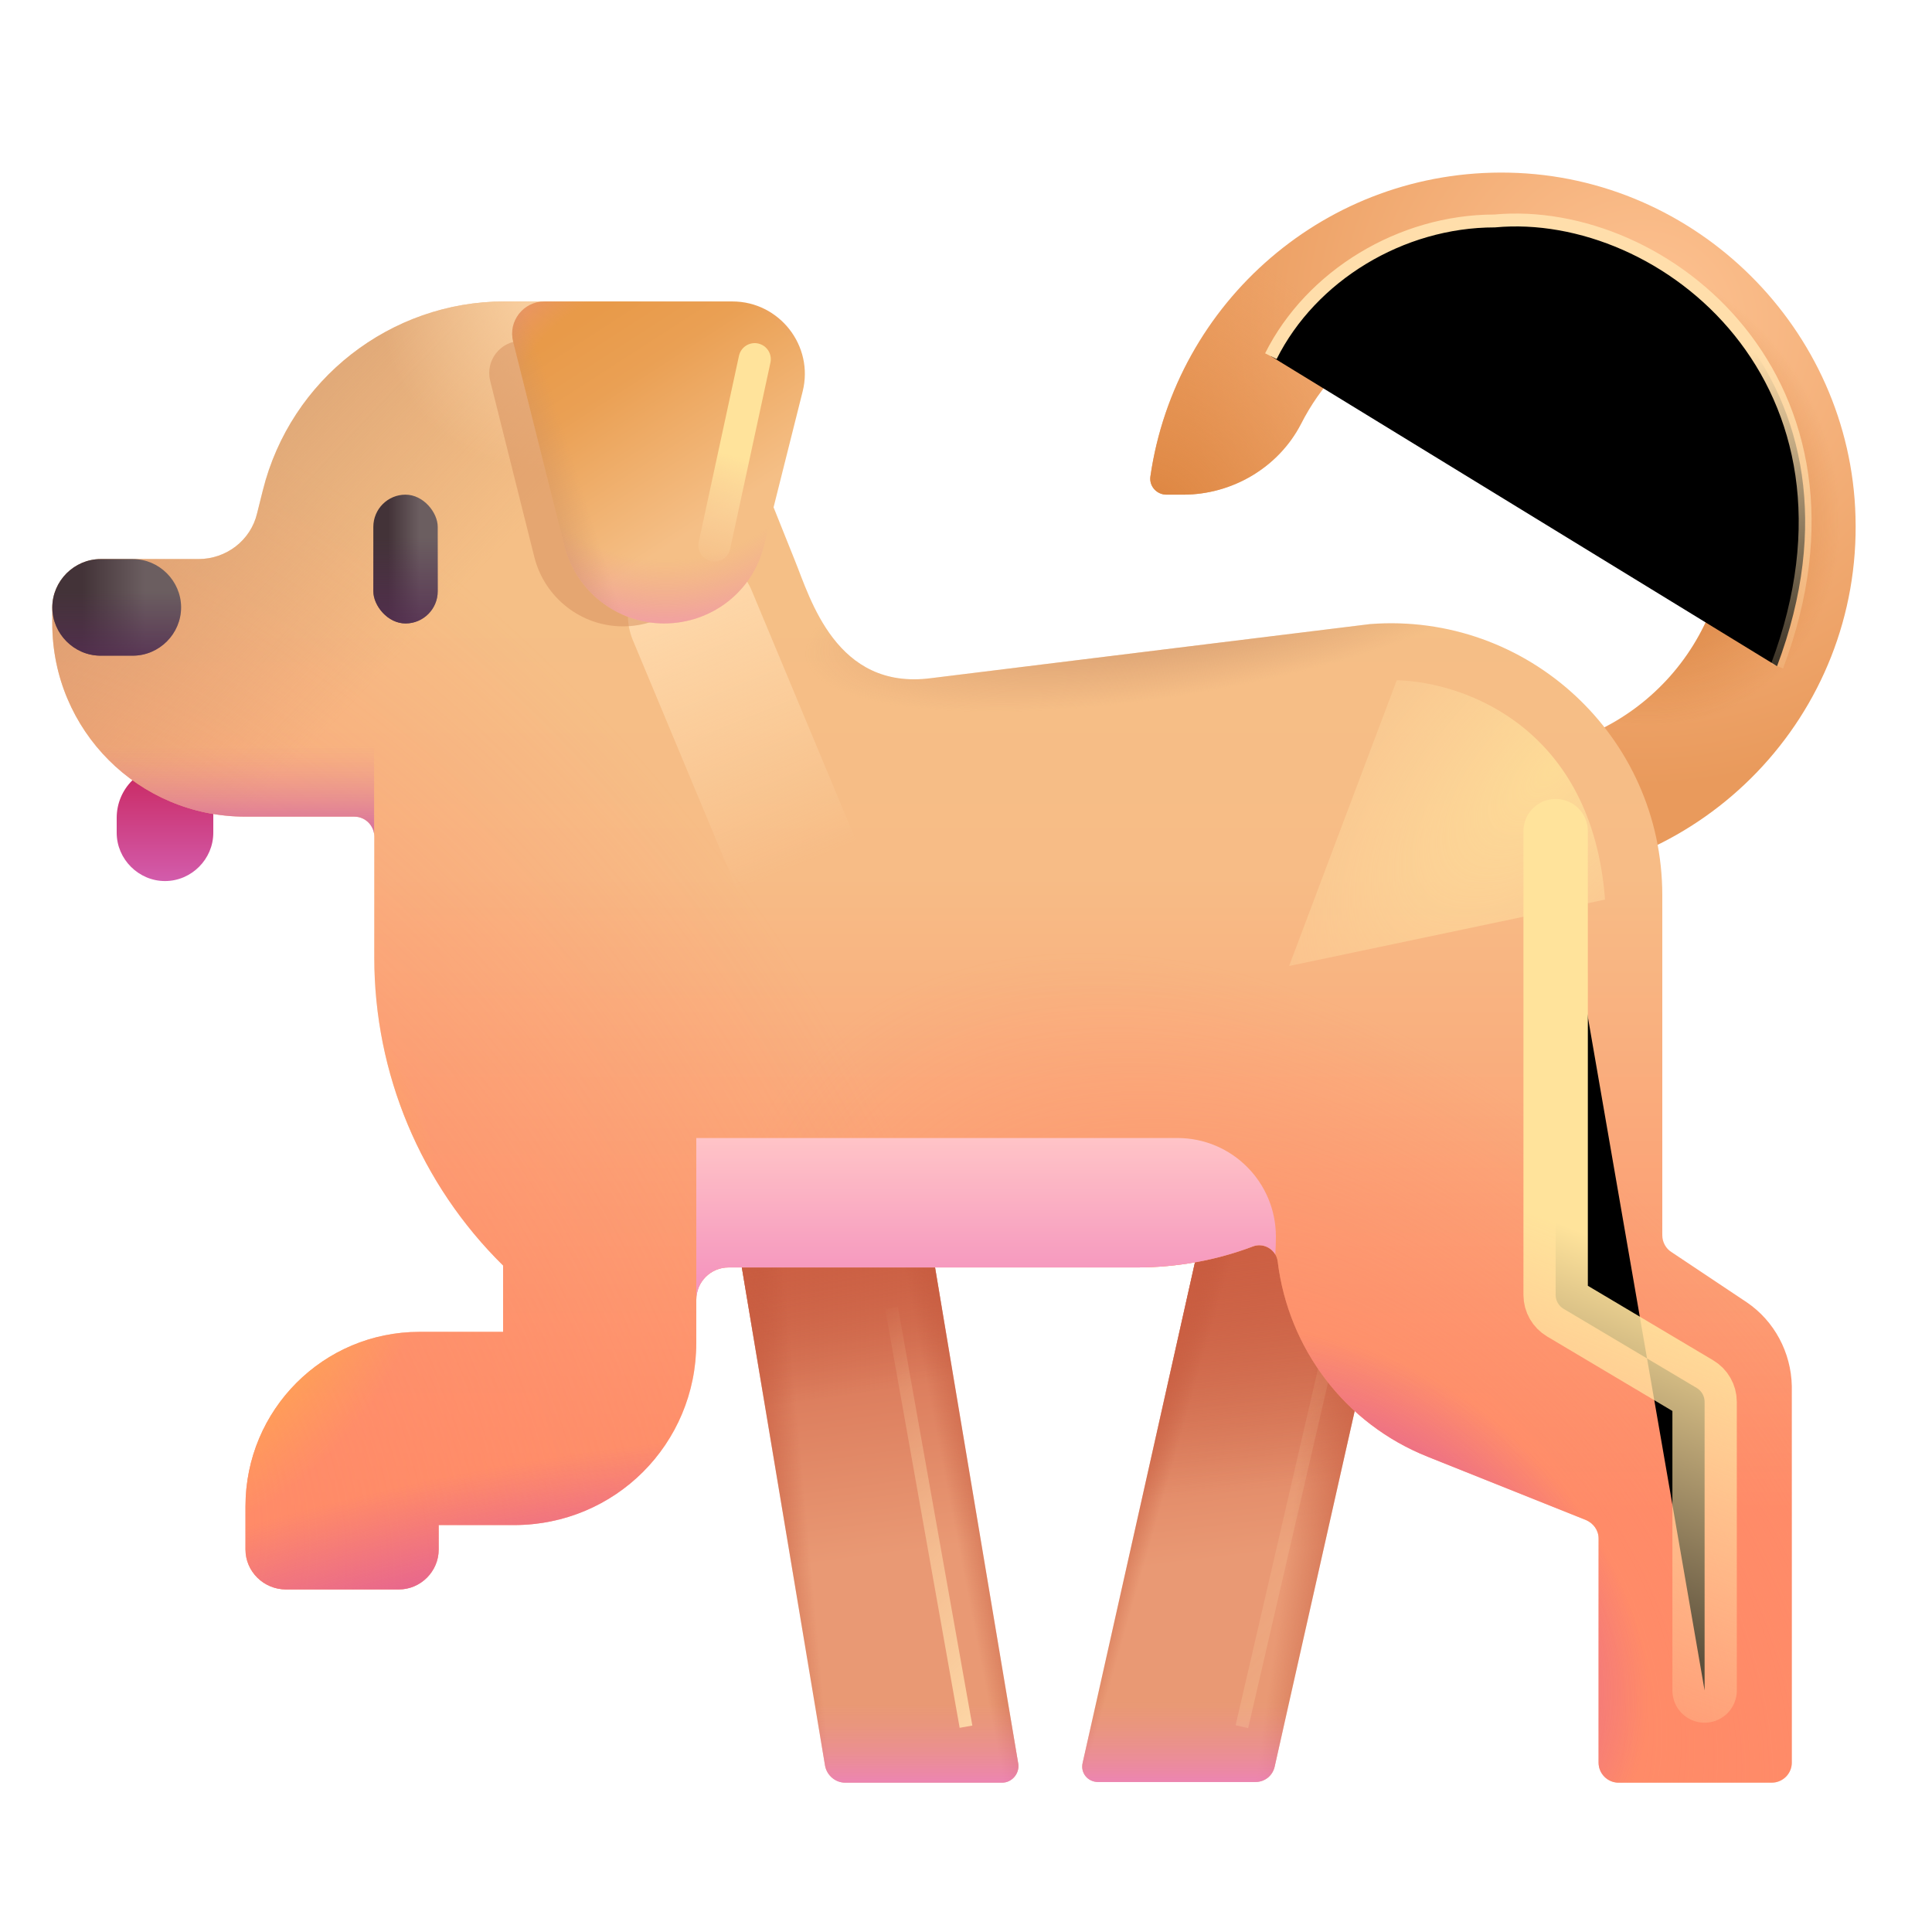 <svg viewBox="1 1 30 30" xmlns="http://www.w3.org/2000/svg">
<path d="M3.562 14.681C3.152 14.681 2.812 14.341 2.812 13.931V13.701C2.812 13.241 3.183 12.881 3.632 12.881H4.312V13.931C4.312 14.341 3.973 14.681 3.562 14.681Z" fill="url(#paint0_linear_28327_1709)"/>
<path d="M24.433 3.681C21.602 3.621 19.253 5.691 18.863 8.401C18.843 8.551 18.962 8.681 19.113 8.681H19.372C20.133 8.681 20.852 8.261 21.203 7.581C21.802 6.401 23.052 5.611 24.483 5.681C26.262 5.761 27.712 7.201 27.812 8.991C27.913 10.981 26.352 12.631 24.402 12.681V14.681C27.453 14.631 29.902 12.101 29.812 9.021C29.733 6.111 27.343 3.741 24.433 3.681Z" fill="url(#paint1_radial_28327_1709)"/>
<path d="M24.433 3.681C21.602 3.621 19.253 5.691 18.863 8.401C18.843 8.551 18.962 8.681 19.113 8.681H19.372C20.133 8.681 20.852 8.261 21.203 7.581C21.802 6.401 23.052 5.611 24.483 5.681C26.262 5.761 27.712 7.201 27.812 8.991C27.913 10.981 26.352 12.631 24.402 12.681V14.681C27.453 14.631 29.902 12.101 29.812 9.021C29.733 6.111 27.343 3.741 24.433 3.681Z" fill="url(#paint2_radial_28327_1709)"/>
<path d="M24.433 3.681C21.602 3.621 19.253 5.691 18.863 8.401C18.843 8.551 18.962 8.681 19.113 8.681H19.372C20.133 8.681 20.852 8.261 21.203 7.581C21.802 6.401 23.052 5.611 24.483 5.681C26.262 5.761 27.712 7.201 27.812 8.991C27.913 10.981 26.352 12.631 24.402 12.681V14.681C27.453 14.631 29.902 12.101 29.812 9.021C29.733 6.111 27.343 3.741 24.433 3.681Z" fill="url(#paint3_radial_28327_1709)"/>
<path d="M22.762 19.681H19.762L17.812 28.371C17.773 28.531 17.892 28.671 18.052 28.671H20.492C20.642 28.671 20.762 28.571 20.793 28.431L22.762 19.681Z" fill="url(#paint4_linear_28327_1709)"/>
<path d="M22.762 19.681H19.762L17.812 28.371C17.773 28.531 17.892 28.671 18.052 28.671H20.492C20.642 28.671 20.762 28.571 20.793 28.431L22.762 19.681Z" fill="url(#paint5_linear_28327_1709)"/>
<path d="M22.762 19.681H19.762L17.812 28.371C17.773 28.531 17.892 28.671 18.052 28.671H20.492C20.642 28.671 20.762 28.571 20.793 28.431L22.762 19.681Z" fill="url(#paint6_linear_28327_1709)"/>
<path d="M22.762 19.681H19.762L17.812 28.371C17.773 28.531 17.892 28.671 18.052 28.671H20.492C20.642 28.671 20.762 28.571 20.793 28.431L22.762 19.681Z" fill="url(#paint7_linear_28327_1709)"/>
<path d="M22.762 19.681H19.762L17.812 28.371C17.773 28.531 17.892 28.671 18.052 28.671H20.492C20.642 28.671 20.762 28.571 20.793 28.431L22.762 19.681Z" fill="url(#paint8_linear_28327_1709)"/>
<g filter="url(#filter0_f_28327_1709)">
<path d="M21.75 21.469L20.284 27.812" stroke="url(#paint9_linear_28327_1709)" stroke-opacity="0.25" stroke-width="0.2"/>
</g>
<path d="M12.352 19.681H15.352L16.812 28.391C16.832 28.541 16.712 28.681 16.562 28.681H14.123C13.973 28.681 13.842 28.571 13.812 28.421L12.352 19.681Z" fill="url(#paint10_linear_28327_1709)"/>
<path d="M12.352 19.681H15.352L16.812 28.391C16.832 28.541 16.712 28.681 16.562 28.681H14.123C13.973 28.681 13.842 28.571 13.812 28.421L12.352 19.681Z" fill="url(#paint11_linear_28327_1709)"/>
<path d="M12.352 19.681H15.352L16.812 28.391C16.832 28.541 16.712 28.681 16.562 28.681H14.123C13.973 28.681 13.842 28.571 13.812 28.421L12.352 19.681Z" fill="url(#paint12_linear_28327_1709)"/>
<path d="M12.352 19.681H15.352L16.812 28.391C16.832 28.541 16.712 28.681 16.562 28.681H14.123C13.973 28.681 13.842 28.571 13.812 28.421L12.352 19.681Z" fill="url(#paint13_linear_28327_1709)"/>
<path d="M12.352 19.681H15.352L16.812 28.391C16.832 28.541 16.712 28.681 16.562 28.681H14.123C13.973 28.681 13.842 28.571 13.812 28.421L12.352 19.681Z" fill="url(#paint14_linear_28327_1709)"/>
<path d="M28.122 21.221L26.953 20.441C26.872 20.391 26.812 20.291 26.812 20.181V14.901C26.812 12.441 24.723 10.501 22.273 10.691L15.453 11.531C13.982 11.721 13.582 10.291 13.342 9.701L12.092 6.581C11.883 6.041 11.352 5.681 10.773 5.681H8.832C7.062 5.681 5.513 6.891 5.082 8.611L4.992 8.971C4.893 9.391 4.513 9.681 4.082 9.681H2.572C2.152 9.681 1.812 10.021 1.812 10.441V10.681C1.812 12.341 3.152 13.681 4.812 13.681H6.503C6.673 13.681 6.812 13.821 6.812 13.991V15.871C6.812 17.671 7.532 19.391 8.812 20.651V21.681H7.513C6.022 21.681 4.812 22.891 4.812 24.391V25.061C4.812 25.401 5.093 25.681 5.442 25.681H7.192C7.532 25.681 7.812 25.401 7.812 25.061V24.681H8.982C10.553 24.681 11.812 23.421 11.812 21.851V21.181C11.812 20.905 12.036 20.681 12.312 20.681H18.652C19.285 20.681 19.897 20.566 20.456 20.354C20.626 20.289 20.818 20.407 20.84 20.588C21.005 21.938 21.884 23.109 23.172 23.621L25.622 24.601C25.742 24.651 25.823 24.761 25.823 24.891V28.371C25.823 28.541 25.962 28.681 26.133 28.681H28.512C28.683 28.681 28.823 28.541 28.823 28.371V22.521C28.812 22.001 28.552 21.511 28.122 21.221Z" fill="url(#paint15_linear_28327_1709)"/>
<path d="M28.122 21.221L26.953 20.441C26.872 20.391 26.812 20.291 26.812 20.181V14.901C26.812 12.441 24.723 10.501 22.273 10.691L15.453 11.531C13.982 11.721 13.582 10.291 13.342 9.701L12.092 6.581C11.883 6.041 11.352 5.681 10.773 5.681H8.832C7.062 5.681 5.513 6.891 5.082 8.611L4.992 8.971C4.893 9.391 4.513 9.681 4.082 9.681H2.572C2.152 9.681 1.812 10.021 1.812 10.441V10.681C1.812 12.341 3.152 13.681 4.812 13.681H6.503C6.673 13.681 6.812 13.821 6.812 13.991V15.871C6.812 17.671 7.532 19.391 8.812 20.651V21.681H7.513C6.022 21.681 4.812 22.891 4.812 24.391V25.061C4.812 25.401 5.093 25.681 5.442 25.681H7.192C7.532 25.681 7.812 25.401 7.812 25.061V24.681H8.982C10.553 24.681 11.812 23.421 11.812 21.851V21.181C11.812 20.905 12.036 20.681 12.312 20.681H18.652C19.285 20.681 19.897 20.566 20.456 20.354C20.626 20.289 20.818 20.407 20.84 20.588C21.005 21.938 21.884 23.109 23.172 23.621L25.622 24.601C25.742 24.651 25.823 24.761 25.823 24.891V28.371C25.823 28.541 25.962 28.681 26.133 28.681H28.512C28.683 28.681 28.823 28.541 28.823 28.371V22.521C28.812 22.001 28.552 21.511 28.122 21.221Z" fill="url(#paint16_radial_28327_1709)"/>
<path d="M28.122 21.221L26.953 20.441C26.872 20.391 26.812 20.291 26.812 20.181V14.901C26.812 12.441 24.723 10.501 22.273 10.691L15.453 11.531C13.982 11.721 13.582 10.291 13.342 9.701L12.092 6.581C11.883 6.041 11.352 5.681 10.773 5.681H8.832C7.062 5.681 5.513 6.891 5.082 8.611L4.992 8.971C4.893 9.391 4.513 9.681 4.082 9.681H2.572C2.152 9.681 1.812 10.021 1.812 10.441V10.681C1.812 12.341 3.152 13.681 4.812 13.681H6.503C6.673 13.681 6.812 13.821 6.812 13.991V15.871C6.812 17.671 7.532 19.391 8.812 20.651V21.681H7.513C6.022 21.681 4.812 22.891 4.812 24.391V25.061C4.812 25.401 5.093 25.681 5.442 25.681H7.192C7.532 25.681 7.812 25.401 7.812 25.061V24.681H8.982C10.553 24.681 11.812 23.421 11.812 21.851V21.181C11.812 20.905 12.036 20.681 12.312 20.681H18.652C19.285 20.681 19.897 20.566 20.456 20.354C20.626 20.289 20.818 20.407 20.84 20.588C21.005 21.938 21.884 23.109 23.172 23.621L25.622 24.601C25.742 24.651 25.823 24.761 25.823 24.891V28.371C25.823 28.541 25.962 28.681 26.133 28.681H28.512C28.683 28.681 28.823 28.541 28.823 28.371V22.521C28.812 22.001 28.552 21.511 28.122 21.221Z" fill="url(#paint17_radial_28327_1709)"/>
<path d="M28.122 21.221L26.953 20.441C26.872 20.391 26.812 20.291 26.812 20.181V14.901C26.812 12.441 24.723 10.501 22.273 10.691L15.453 11.531C13.982 11.721 13.582 10.291 13.342 9.701L12.092 6.581C11.883 6.041 11.352 5.681 10.773 5.681H8.832C7.062 5.681 5.513 6.891 5.082 8.611L4.992 8.971C4.893 9.391 4.513 9.681 4.082 9.681H2.572C2.152 9.681 1.812 10.021 1.812 10.441V10.681C1.812 12.341 3.152 13.681 4.812 13.681H6.503C6.673 13.681 6.812 13.821 6.812 13.991V15.871C6.812 17.671 7.532 19.391 8.812 20.651V21.681H7.513C6.022 21.681 4.812 22.891 4.812 24.391V25.061C4.812 25.401 5.093 25.681 5.442 25.681H7.192C7.532 25.681 7.812 25.401 7.812 25.061V24.681H8.982C10.553 24.681 11.812 23.421 11.812 21.851V21.181C11.812 20.905 12.036 20.681 12.312 20.681H18.652C19.285 20.681 19.897 20.566 20.456 20.354C20.626 20.289 20.818 20.407 20.84 20.588C21.005 21.938 21.884 23.109 23.172 23.621L25.622 24.601C25.742 24.651 25.823 24.761 25.823 24.891V28.371C25.823 28.541 25.962 28.681 26.133 28.681H28.512C28.683 28.681 28.823 28.541 28.823 28.371V22.521C28.812 22.001 28.552 21.511 28.122 21.221Z" fill="url(#paint18_radial_28327_1709)"/>
<path d="M28.122 21.221L26.953 20.441C26.872 20.391 26.812 20.291 26.812 20.181V14.901C26.812 12.441 24.723 10.501 22.273 10.691L15.453 11.531C13.982 11.721 13.582 10.291 13.342 9.701L12.092 6.581C11.883 6.041 11.352 5.681 10.773 5.681H8.832C7.062 5.681 5.513 6.891 5.082 8.611L4.992 8.971C4.893 9.391 4.513 9.681 4.082 9.681H2.572C2.152 9.681 1.812 10.021 1.812 10.441V10.681C1.812 12.341 3.152 13.681 4.812 13.681H6.503C6.673 13.681 6.812 13.821 6.812 13.991V15.871C6.812 17.671 7.532 19.391 8.812 20.651V21.681H7.513C6.022 21.681 4.812 22.891 4.812 24.391V25.061C4.812 25.401 5.093 25.681 5.442 25.681H7.192C7.532 25.681 7.812 25.401 7.812 25.061V24.681H8.982C10.553 24.681 11.812 23.421 11.812 21.851V21.181C11.812 20.905 12.036 20.681 12.312 20.681H18.652C19.285 20.681 19.897 20.566 20.456 20.354C20.626 20.289 20.818 20.407 20.84 20.588C21.005 21.938 21.884 23.109 23.172 23.621L25.622 24.601C25.742 24.651 25.823 24.761 25.823 24.891V28.371C25.823 28.541 25.962 28.681 26.133 28.681H28.512C28.683 28.681 28.823 28.541 28.823 28.371V22.521C28.812 22.001 28.552 21.511 28.122 21.221Z" fill="url(#paint19_radial_28327_1709)"/>
<path d="M28.122 21.221L26.953 20.441C26.872 20.391 26.812 20.291 26.812 20.181V14.901C26.812 12.441 24.723 10.501 22.273 10.691L15.453 11.531C13.982 11.721 13.582 10.291 13.342 9.701L12.092 6.581C11.883 6.041 11.352 5.681 10.773 5.681H8.832C7.062 5.681 5.513 6.891 5.082 8.611L4.992 8.971C4.893 9.391 4.513 9.681 4.082 9.681H2.572C2.152 9.681 1.812 10.021 1.812 10.441V10.681C1.812 12.341 3.152 13.681 4.812 13.681H6.503C6.673 13.681 6.812 13.821 6.812 13.991V15.871C6.812 17.671 7.532 19.391 8.812 20.651V21.681H7.513C6.022 21.681 4.812 22.891 4.812 24.391V25.061C4.812 25.401 5.093 25.681 5.442 25.681H7.192C7.532 25.681 7.812 25.401 7.812 25.061V24.681H8.982C10.553 24.681 11.812 23.421 11.812 21.851V21.181C11.812 20.905 12.036 20.681 12.312 20.681H18.652C19.285 20.681 19.897 20.566 20.456 20.354C20.626 20.289 20.818 20.407 20.84 20.588C21.005 21.938 21.884 23.109 23.172 23.621L25.622 24.601C25.742 24.651 25.823 24.761 25.823 24.891V28.371C25.823 28.541 25.962 28.681 26.133 28.681H28.512C28.683 28.681 28.823 28.541 28.823 28.371V22.521C28.812 22.001 28.552 21.511 28.122 21.221Z" fill="url(#paint20_linear_28327_1709)"/>
<path d="M28.122 21.221L26.953 20.441C26.872 20.391 26.812 20.291 26.812 20.181V14.901C26.812 12.441 24.723 10.501 22.273 10.691L15.453 11.531C13.982 11.721 13.582 10.291 13.342 9.701L12.092 6.581C11.883 6.041 11.352 5.681 10.773 5.681H8.832C7.062 5.681 5.513 6.891 5.082 8.611L4.992 8.971C4.893 9.391 4.513 9.681 4.082 9.681H2.572C2.152 9.681 1.812 10.021 1.812 10.441V10.681C1.812 12.341 3.152 13.681 4.812 13.681H6.503C6.673 13.681 6.812 13.821 6.812 13.991V15.871C6.812 17.671 7.532 19.391 8.812 20.651V21.681H7.513C6.022 21.681 4.812 22.891 4.812 24.391V25.061C4.812 25.401 5.093 25.681 5.442 25.681H7.192C7.532 25.681 7.812 25.401 7.812 25.061V24.681H8.982C10.553 24.681 11.812 23.421 11.812 21.851V21.181C11.812 20.905 12.036 20.681 12.312 20.681H18.652C19.285 20.681 19.897 20.566 20.456 20.354C20.626 20.289 20.818 20.407 20.84 20.588C21.005 21.938 21.884 23.109 23.172 23.621L25.622 24.601C25.742 24.651 25.823 24.761 25.823 24.891V28.371C25.823 28.541 25.962 28.681 26.133 28.681H28.512C28.683 28.681 28.823 28.541 28.823 28.371V22.521C28.812 22.001 28.552 21.511 28.122 21.221Z" fill="url(#paint21_radial_28327_1709)"/>
<path d="M28.122 21.221L26.953 20.441C26.872 20.391 26.812 20.291 26.812 20.181V14.901C26.812 12.441 24.723 10.501 22.273 10.691L15.453 11.531C13.982 11.721 13.582 10.291 13.342 9.701L12.092 6.581C11.883 6.041 11.352 5.681 10.773 5.681H8.832C7.062 5.681 5.513 6.891 5.082 8.611L4.992 8.971C4.893 9.391 4.513 9.681 4.082 9.681H2.572C2.152 9.681 1.812 10.021 1.812 10.441V10.681C1.812 12.341 3.152 13.681 4.812 13.681H6.503C6.673 13.681 6.812 13.821 6.812 13.991V15.871C6.812 17.671 7.532 19.391 8.812 20.651V21.681H7.513C6.022 21.681 4.812 22.891 4.812 24.391V25.061C4.812 25.401 5.093 25.681 5.442 25.681H7.192C7.532 25.681 7.812 25.401 7.812 25.061V24.681H8.982C10.553 24.681 11.812 23.421 11.812 21.851V21.181C11.812 20.905 12.036 20.681 12.312 20.681H18.652C19.285 20.681 19.897 20.566 20.456 20.354C20.626 20.289 20.818 20.407 20.84 20.588C21.005 21.938 21.884 23.109 23.172 23.621L25.622 24.601C25.742 24.651 25.823 24.761 25.823 24.891V28.371C25.823 28.541 25.962 28.681 26.133 28.681H28.512C28.683 28.681 28.823 28.541 28.823 28.371V22.521C28.812 22.001 28.552 21.511 28.122 21.221Z" fill="url(#paint22_radial_28327_1709)"/>
<path d="M28.122 21.221L26.953 20.441C26.872 20.391 26.812 20.291 26.812 20.181V14.901C26.812 12.441 24.723 10.501 22.273 10.691L15.453 11.531C13.982 11.721 13.582 10.291 13.342 9.701L12.092 6.581C11.883 6.041 11.352 5.681 10.773 5.681H8.832C7.062 5.681 5.513 6.891 5.082 8.611L4.992 8.971C4.893 9.391 4.513 9.681 4.082 9.681H2.572C2.152 9.681 1.812 10.021 1.812 10.441V10.681C1.812 12.341 3.152 13.681 4.812 13.681H6.503C6.673 13.681 6.812 13.821 6.812 13.991V15.871C6.812 17.671 7.532 19.391 8.812 20.651V21.681H7.513C6.022 21.681 4.812 22.891 4.812 24.391V25.061C4.812 25.401 5.093 25.681 5.442 25.681H7.192C7.532 25.681 7.812 25.401 7.812 25.061V24.681H8.982C10.553 24.681 11.812 23.421 11.812 21.851V21.181C11.812 20.905 12.036 20.681 12.312 20.681H18.652C19.285 20.681 19.897 20.566 20.456 20.354C20.626 20.289 20.818 20.407 20.84 20.588C21.005 21.938 21.884 23.109 23.172 23.621L25.622 24.601C25.742 24.651 25.823 24.761 25.823 24.891V28.371C25.823 28.541 25.962 28.681 26.133 28.681H28.512C28.683 28.681 28.823 28.541 28.823 28.371V22.521C28.812 22.001 28.552 21.511 28.122 21.221Z" fill="url(#paint23_radial_28327_1709)"/>
<path d="M6.809 6.255V13.942C6.785 13.795 6.656 13.681 6.503 13.681H4.812C3.152 13.681 1.812 12.341 1.812 10.681V10.441C1.812 10.021 2.152 9.681 2.572 9.681H4.082C4.513 9.681 4.893 9.391 4.992 8.971L5.082 8.611C5.334 7.604 5.97 6.772 6.809 6.255Z" fill="url(#paint24_linear_28327_1709)"/>
<path d="M20.803 20.479C20.809 20.388 20.812 20.295 20.812 20.201C20.812 19.361 20.133 18.671 19.282 18.671H11.812V21.181C11.812 20.905 12.036 20.681 12.312 20.681H18.652C19.285 20.681 19.897 20.566 20.456 20.354C20.589 20.303 20.735 20.364 20.803 20.479Z" fill="url(#paint25_linear_28327_1709)"/>
<g filter="url(#filter1_f_28327_1709)">
<path d="M11.75 10.556L13.656 15.125" stroke="url(#paint26_linear_28327_1709)" stroke-width="2" stroke-linecap="round"/>
</g>
<g filter="url(#filter2_f_28327_1709)">
<path d="M8.612 6.915C8.532 6.599 8.771 6.293 9.097 6.293H11.612C12.259 6.293 12.738 6.905 12.579 7.534L12.046 9.653C11.896 10.283 11.328 10.726 10.672 10.726C10.025 10.726 9.458 10.283 9.298 9.653L8.612 6.915Z" fill="#D68E5D" fill-opacity="0.5"/>
</g>
<path d="M8.968 6.303C8.889 5.987 9.128 5.681 9.453 5.681H12.373C13.102 5.681 13.643 6.371 13.463 7.081L12.863 9.471C12.693 10.181 12.053 10.681 11.312 10.681C10.582 10.681 9.943 10.181 9.762 9.471L8.968 6.303Z" fill="url(#paint27_linear_28327_1709)"/>
<path d="M8.968 6.303C8.889 5.987 9.128 5.681 9.453 5.681H12.373C13.102 5.681 13.643 6.371 13.463 7.081L12.863 9.471C12.693 10.181 12.053 10.681 11.312 10.681C10.582 10.681 9.943 10.181 9.762 9.471L8.968 6.303Z" fill="url(#paint28_radial_28327_1709)"/>
<path d="M8.968 6.303C8.889 5.987 9.128 5.681 9.453 5.681H12.373C13.102 5.681 13.643 6.371 13.463 7.081L12.863 9.471C12.693 10.181 12.053 10.681 11.312 10.681C10.582 10.681 9.943 10.181 9.762 9.471L8.968 6.303Z" fill="url(#paint29_linear_28327_1709)"/>
<path d="M3.062 11.181H2.562C2.152 11.181 1.812 10.841 1.812 10.431C1.812 10.021 2.152 9.681 2.562 9.681H3.062C3.473 9.681 3.812 10.021 3.812 10.431C3.812 10.841 3.473 11.181 3.062 11.181Z" fill="url(#paint30_linear_28327_1709)"/>
<path d="M3.062 11.181H2.562C2.152 11.181 1.812 10.841 1.812 10.431C1.812 10.021 2.152 9.681 2.562 9.681H3.062C3.473 9.681 3.812 10.021 3.812 10.431C3.812 10.841 3.473 11.181 3.062 11.181Z" fill="url(#paint31_linear_28327_1709)"/>
<rect x="6.797" y="8.681" width="1" height="2" rx="0.5" fill="url(#paint32_linear_28327_1709)"/>
<rect x="6.797" y="8.681" width="1" height="2" rx="0.5" fill="url(#paint33_linear_28327_1709)"/>
<g filter="url(#filter3_f_28327_1709)">
<path d="M28.594 11.344C30.25 6.937 26.844 4.187 24.209 4.431C22.755 4.431 21.359 5.281 20.734 6.531" stroke="url(#paint34_linear_28327_1709)" stroke-width="0.2"/>
</g>
<g filter="url(#filter4_f_28327_1709)">
<path d="M14.844 21.312L16 27.812" stroke="url(#paint35_linear_28327_1709)" stroke-width="0.2"/>
</g>
<g filter="url(#filter5_f_28327_1709)">
<path d="M25.923 14.969C25.723 12.319 23.772 11.594 22.689 11.562L21.017 16L25.923 14.969Z" fill="url(#paint36_radial_28327_1709)" fill-opacity="0.8"/>
</g>
<g filter="url(#filter6_f_28327_1709)">
<path d="M25.156 13.906V21.108C25.156 21.196 25.203 21.278 25.279 21.323L27.346 22.552C27.422 22.597 27.469 22.679 27.469 22.767V27.25" stroke="url(#paint37_linear_28327_1709)" stroke-linecap="round"/>
</g>
<g filter="url(#filter7_f_28327_1709)">
<path d="M12.719 6.578L12.094 9.469" stroke="url(#paint38_linear_28327_1709)" stroke-width="0.5" stroke-linecap="round"/>
</g>
<defs>
<filter id="filter0_f_28327_1709" x="19.786" y="21.046" width="2.461" height="7.189" filterUnits="userSpaceOnUse" color-interpolation-filters="sRGB">
<feFlood flood-opacity="0" result="BackgroundImageFix"/>
<feBlend mode="normal" in="SourceGraphic" in2="BackgroundImageFix" result="shape"/>
<feGaussianBlur stdDeviation="0.2" result="effect1_foregroundBlur_28327_1709"/>
</filter>
<filter id="filter1_f_28327_1709" x="9.25" y="8.056" width="6.907" height="9.569" filterUnits="userSpaceOnUse" color-interpolation-filters="sRGB">
<feFlood flood-opacity="0" result="BackgroundImageFix"/>
<feBlend mode="normal" in="SourceGraphic" in2="BackgroundImageFix" result="shape"/>
<feGaussianBlur stdDeviation="0.75" result="effect1_foregroundBlur_28327_1709"/>
</filter>
<filter id="filter2_f_28327_1709" x="7.596" y="5.293" width="6.013" height="6.433" filterUnits="userSpaceOnUse" color-interpolation-filters="sRGB">
<feFlood flood-opacity="0" result="BackgroundImageFix"/>
<feBlend mode="normal" in="SourceGraphic" in2="BackgroundImageFix" result="shape"/>
<feGaussianBlur stdDeviation="0.5" result="effect1_foregroundBlur_28327_1709"/>
</filter>
<filter id="filter3_f_28327_1709" x="19.895" y="3.566" width="9.985" height="8.563" filterUnits="userSpaceOnUse" color-interpolation-filters="sRGB">
<feFlood flood-opacity="0" result="BackgroundImageFix"/>
<feBlend mode="normal" in="SourceGraphic" in2="BackgroundImageFix" result="shape"/>
<feGaussianBlur stdDeviation="0.375" result="effect1_foregroundBlur_28327_1709"/>
</filter>
<filter id="filter4_f_28327_1709" x="14.345" y="20.895" width="2.153" height="7.335" filterUnits="userSpaceOnUse" color-interpolation-filters="sRGB">
<feFlood flood-opacity="0" result="BackgroundImageFix"/>
<feBlend mode="normal" in="SourceGraphic" in2="BackgroundImageFix" result="shape"/>
<feGaussianBlur stdDeviation="0.2" result="effect1_foregroundBlur_28327_1709"/>
</filter>
<filter id="filter5_f_28327_1709" x="19.017" y="9.562" width="8.906" height="8.438" filterUnits="userSpaceOnUse" color-interpolation-filters="sRGB">
<feFlood flood-opacity="0" result="BackgroundImageFix"/>
<feBlend mode="normal" in="SourceGraphic" in2="BackgroundImageFix" result="shape"/>
<feGaussianBlur stdDeviation="1" result="effect1_foregroundBlur_28327_1709"/>
</filter>
<filter id="filter6_f_28327_1709" x="22.656" y="11.406" width="7.312" height="18.344" filterUnits="userSpaceOnUse" color-interpolation-filters="sRGB">
<feFlood flood-opacity="0" result="BackgroundImageFix"/>
<feBlend mode="normal" in="SourceGraphic" in2="BackgroundImageFix" result="shape"/>
<feGaussianBlur stdDeviation="1" result="effect1_foregroundBlur_28327_1709"/>
</filter>
<filter id="filter7_f_28327_1709" x="10.844" y="5.328" width="3.125" height="5.391" filterUnits="userSpaceOnUse" color-interpolation-filters="sRGB">
<feFlood flood-opacity="0" result="BackgroundImageFix"/>
<feBlend mode="normal" in="SourceGraphic" in2="BackgroundImageFix" result="shape"/>
<feGaussianBlur stdDeviation="0.5" result="effect1_foregroundBlur_28327_1709"/>
</filter>
<linearGradient id="paint0_linear_28327_1709" x1="3.563" y1="12.881" x2="3.563" y2="14.785" gradientUnits="userSpaceOnUse">
<stop stop-color="#C9265E"/>
<stop offset="1" stop-color="#D35FB0"/>
</linearGradient>
<radialGradient id="paint1_radial_28327_1709" cx="0" cy="0" r="1" gradientUnits="userSpaceOnUse" gradientTransform="translate(26.5 6.031) rotate(84.265) scale(7.192 7.192)">
<stop stop-color="#FEC494"/>
<stop offset="1" stop-color="#E99A5C"/>
</radialGradient>
<radialGradient id="paint2_radial_28327_1709" cx="0" cy="0" r="1" gradientUnits="userSpaceOnUse" gradientTransform="translate(26.156 8.594) rotate(-30.964) scale(3.28 3.816)">
<stop stop-color="#C46116"/>
<stop offset="1" stop-color="#C36116" stop-opacity="0"/>
</radialGradient>
<radialGradient id="paint3_radial_28327_1709" cx="0" cy="0" r="1" gradientUnits="userSpaceOnUse" gradientTransform="translate(19 8.953) rotate(-46.405) scale(4.056 5.265)">
<stop stop-color="#DD8540"/>
<stop offset="1" stop-color="#E99A5C" stop-opacity="0"/>
</radialGradient>
<linearGradient id="paint4_linear_28327_1709" x1="19.427" y1="25.275" x2="18.582" y2="18.259" gradientUnits="userSpaceOnUse">
<stop stop-color="#E99974"/>
<stop offset="0.754" stop-color="#CF6247"/>
</linearGradient>
<linearGradient id="paint5_linear_28327_1709" x1="19.358" y1="19.681" x2="19.78" y2="24.191" gradientUnits="userSpaceOnUse">
<stop stop-color="#CF6144"/>
<stop offset="1" stop-color="#BC5035" stop-opacity="0"/>
</linearGradient>
<linearGradient id="paint6_linear_28327_1709" x1="22.762" y1="22.609" x2="21.352" y2="22.415" gradientUnits="userSpaceOnUse">
<stop stop-color="#CF6144"/>
<stop offset="1" stop-color="#BC5035" stop-opacity="0"/>
</linearGradient>
<linearGradient id="paint7_linear_28327_1709" x1="18.641" y1="22.828" x2="19.41" y2="23.047" gradientUnits="userSpaceOnUse">
<stop stop-color="#CF6144"/>
<stop offset="1" stop-color="#BC5035" stop-opacity="0"/>
</linearGradient>
<linearGradient id="paint8_linear_28327_1709" x1="20.284" y1="29.208" x2="20.284" y2="27.429" gradientUnits="userSpaceOnUse">
<stop stop-color="#EF74E3"/>
<stop offset="1" stop-color="#EB8D98" stop-opacity="0"/>
</linearGradient>
<linearGradient id="paint9_linear_28327_1709" x1="20.846" y1="28.438" x2="16.283" y2="24.05" gradientUnits="userSpaceOnUse">
<stop stop-color="#FFDEAB"/>
<stop offset="1" stop-color="#FFDEAB" stop-opacity="0"/>
</linearGradient>
<linearGradient id="paint10_linear_28327_1709" x1="13.812" y1="25.281" x2="12.875" y2="18.281" gradientUnits="userSpaceOnUse">
<stop stop-color="#E99974"/>
<stop offset="0.754" stop-color="#CF6247"/>
</linearGradient>
<linearGradient id="paint11_linear_28327_1709" x1="13.75" y1="19.681" x2="14.25" y2="22.656" gradientUnits="userSpaceOnUse">
<stop stop-color="#CF6144"/>
<stop offset="1" stop-color="#BC5035" stop-opacity="0"/>
</linearGradient>
<linearGradient id="paint12_linear_28327_1709" x1="16.344" y1="22.219" x2="15.375" y2="22.406" gradientUnits="userSpaceOnUse">
<stop stop-color="#CF6144"/>
<stop offset="1" stop-color="#BC5035" stop-opacity="0"/>
</linearGradient>
<linearGradient id="paint13_linear_28327_1709" x1="12.352" y1="23" x2="13.375" y2="22.906" gradientUnits="userSpaceOnUse">
<stop stop-color="#CF6144"/>
<stop offset="1" stop-color="#BC5035" stop-opacity="0"/>
</linearGradient>
<linearGradient id="paint14_linear_28327_1709" x1="14.584" y1="29.219" x2="14.584" y2="27.437" gradientUnits="userSpaceOnUse">
<stop stop-color="#EF74E3"/>
<stop offset="1" stop-color="#EB8D98" stop-opacity="0"/>
</linearGradient>
<linearGradient id="paint15_linear_28327_1709" x1="15.318" y1="10.181" x2="15.318" y2="24.469" gradientUnits="userSpaceOnUse">
<stop stop-color="#F5BF86"/>
<stop offset="0.309" stop-color="#F7BC86"/>
<stop offset="1" stop-color="#FF8B68"/>
</linearGradient>
<radialGradient id="paint16_radial_28327_1709" cx="0" cy="0" r="1" gradientUnits="userSpaceOnUse" gradientTransform="translate(21.938 25.844) rotate(-44.342) scale(7.69 11.894)">
<stop stop-color="#FF8B68"/>
<stop offset="1" stop-color="#FF8B68" stop-opacity="0"/>
</radialGradient>
<radialGradient id="paint17_radial_28327_1709" cx="0" cy="0" r="1" gradientUnits="userSpaceOnUse" gradientTransform="translate(2.375 23.656) rotate(-32.43) scale(13.403 19.614)">
<stop stop-color="#FF8B68"/>
<stop offset="1" stop-color="#FF8B68" stop-opacity="0"/>
</radialGradient>
<radialGradient id="paint18_radial_28327_1709" cx="0" cy="0" r="1" gradientUnits="userSpaceOnUse" gradientTransform="translate(22.125 26.031) rotate(-48.16) scale(3.607 5.109)">
<stop stop-color="#C734C1"/>
<stop offset="1" stop-color="#C734C1" stop-opacity="0"/>
</radialGradient>
<radialGradient id="paint19_radial_28327_1709" cx="0" cy="0" r="1" gradientUnits="userSpaceOnUse" gradientTransform="translate(9.438 27.531) rotate(-100.389) scale(3.812 12.345)">
<stop stop-color="#C734C1"/>
<stop offset="1" stop-color="#C734C1" stop-opacity="0"/>
</radialGradient>
<linearGradient id="paint20_linear_28327_1709" x1="0.125" y1="6.594" x2="6.126" y2="12.305" gradientUnits="userSpaceOnUse">
<stop stop-color="#CA9068"/>
<stop offset="1" stop-color="#CA9068" stop-opacity="0"/>
</linearGradient>
<radialGradient id="paint21_radial_28327_1709" cx="0" cy="0" r="1" gradientUnits="userSpaceOnUse" gradientTransform="translate(19.312 10.25) rotate(170.538) scale(5.893 1.548)">
<stop stop-color="#CA9068"/>
<stop offset="1" stop-color="#CA9068" stop-opacity="0"/>
</radialGradient>
<radialGradient id="paint22_radial_28327_1709" cx="0" cy="0" r="1" gradientUnits="userSpaceOnUse" gradientTransform="translate(3.438 20.469) rotate(34.919) scale(4.04 4.906)">
<stop stop-color="#FFC531"/>
<stop offset="1" stop-color="#FFC531" stop-opacity="0"/>
</radialGradient>
<radialGradient id="paint23_radial_28327_1709" cx="0" cy="0" r="1" gradientUnits="userSpaceOnUse" gradientTransform="translate(9.935 4.973) rotate(118.443) scale(3.485 2.973)">
<stop stop-color="#FFDAAC"/>
<stop offset="1" stop-color="#FFDAAC" stop-opacity="0"/>
</radialGradient>
<linearGradient id="paint24_linear_28327_1709" x1="4.311" y1="14.402" x2="4.311" y2="12.562" gradientUnits="userSpaceOnUse">
<stop stop-color="#BD44B1"/>
<stop offset="1" stop-color="#EB8D98" stop-opacity="0"/>
</linearGradient>
<linearGradient id="paint25_linear_28327_1709" x1="16.312" y1="18.671" x2="16.312" y2="20.906" gradientUnits="userSpaceOnUse">
<stop stop-color="#FFC4C7"/>
<stop offset="1" stop-color="#F595BE"/>
</linearGradient>
<linearGradient id="paint26_linear_28327_1709" x1="11.438" y1="10" x2="13.25" y2="14.494" gradientUnits="userSpaceOnUse">
<stop stop-color="#FFDAAD"/>
<stop offset="1" stop-color="#FFDAAC" stop-opacity="0"/>
</linearGradient>
<linearGradient id="paint27_linear_28327_1709" x1="9.5" y1="6.312" x2="11.5" y2="9.406" gradientUnits="userSpaceOnUse">
<stop stop-color="#E89A49"/>
<stop offset="0.312" stop-color="#EAA054"/>
<stop offset="1" stop-color="#F5BF86"/>
</linearGradient>
<radialGradient id="paint28_radial_28327_1709" cx="0" cy="0" r="1" gradientUnits="userSpaceOnUse" gradientTransform="translate(11.344 7.562) rotate(89.351) scale(4.141 4.672)">
<stop offset="0.515" stop-color="#EB8D98" stop-opacity="0"/>
<stop offset="1" stop-color="#EF74E3"/>
</radialGradient>
<linearGradient id="paint29_linear_28327_1709" x1="9.047" y1="10.047" x2="10.375" y2="9.625" gradientUnits="userSpaceOnUse">
<stop stop-color="#CA9068"/>
<stop offset="1" stop-color="#CA9068" stop-opacity="0"/>
</linearGradient>
<linearGradient id="paint30_linear_28327_1709" x1="3.531" y1="10.431" x2="2.281" y2="10.431" gradientUnits="userSpaceOnUse">
<stop offset="0.225" stop-color="#6B5E60"/>
<stop offset="1" stop-color="#433338"/>
</linearGradient>
<linearGradient id="paint31_linear_28327_1709" x1="4.125" y1="11.444" x2="4.125" y2="10.178" gradientUnits="userSpaceOnUse">
<stop stop-color="#552D52"/>
<stop offset="1" stop-color="#552D52" stop-opacity="0"/>
</linearGradient>
<linearGradient id="paint32_linear_28327_1709" x1="7.656" y1="9.681" x2="7.031" y2="9.681" gradientUnits="userSpaceOnUse">
<stop offset="0.225" stop-color="#6B5E60"/>
<stop offset="1" stop-color="#433338"/>
</linearGradient>
<linearGradient id="paint33_linear_28327_1709" x1="7.953" y1="11.031" x2="7.953" y2="9.344" gradientUnits="userSpaceOnUse">
<stop stop-color="#552D52"/>
<stop offset="1" stop-color="#552D52" stop-opacity="0"/>
</linearGradient>
<linearGradient id="paint34_linear_28327_1709" x1="27.938" y1="6.5" x2="28.688" y2="12.781" gradientUnits="userSpaceOnUse">
<stop stop-color="#FFDEAB"/>
<stop offset="1" stop-color="#FFDEAB" stop-opacity="0"/>
</linearGradient>
<linearGradient id="paint35_linear_28327_1709" x1="16.562" y1="28.438" x2="11.999" y2="24.05" gradientUnits="userSpaceOnUse">
<stop stop-color="#FFDEAB"/>
<stop offset="1" stop-color="#FFDEAB" stop-opacity="0"/>
</linearGradient>
<radialGradient id="paint36_radial_28327_1709" cx="0" cy="0" r="1" gradientUnits="userSpaceOnUse" gradientTransform="translate(25.126 12.938) rotate(134.525) scale(9.336 4.481)">
<stop stop-color="#FFE39B"/>
<stop offset="1" stop-color="#FFDAAD" stop-opacity="0"/>
</radialGradient>
<linearGradient id="paint37_linear_28327_1709" x1="27.799" y1="21.031" x2="24.581" y2="29.053" gradientUnits="userSpaceOnUse">
<stop stop-color="#FFE39B"/>
<stop offset="1" stop-color="#FFDAAC" stop-opacity="0"/>
</linearGradient>
<linearGradient id="paint38_linear_28327_1709" x1="12.897" y1="8.209" x2="12.427" y2="9.97" gradientUnits="userSpaceOnUse">
<stop stop-color="#FFE39B"/>
<stop offset="1" stop-color="#FFDAAC" stop-opacity="0"/>
</linearGradient>
</defs>
</svg>
